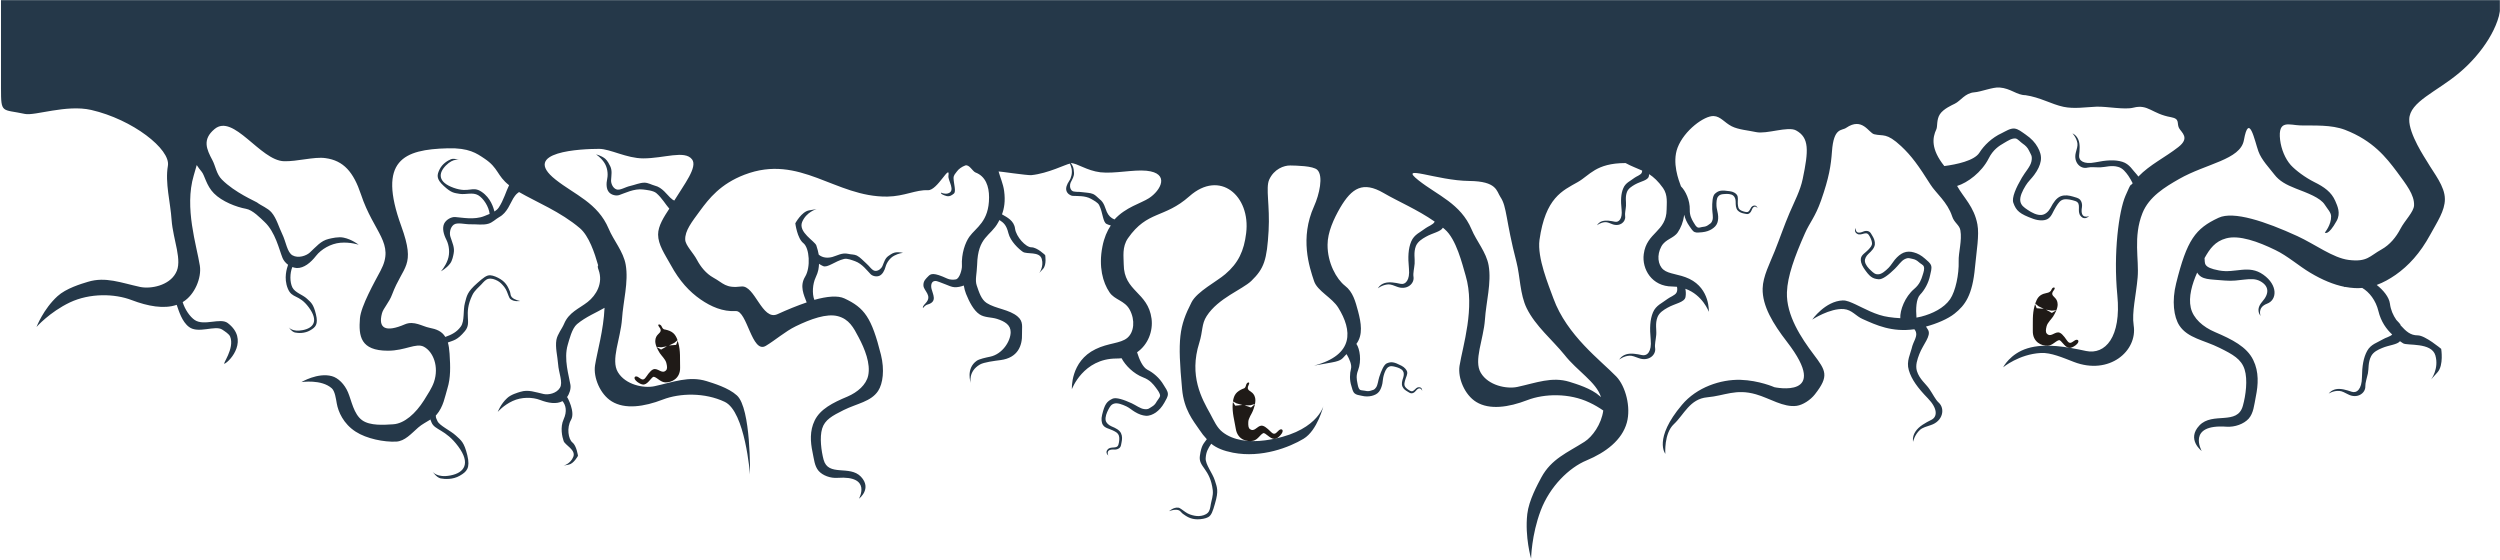 <?xml version="1.0" encoding="UTF-8" standalone="no"?>
<svg width="1760px" height="394px" viewBox="0 0 1760 394" version="1.1" xmlns="http://www.w3.org/2000/svg" xmlns:xlink="http://www.w3.org/1999/xlink" xmlns:sketch="http://www.bohemiancoding.com/sketch/ns">
    <!-- Generator: Sketch 3.3 (11970) - http://www.bohemiancoding.com/sketch -->
    <title>korzen-01</title>
    <desc>Created with Sketch.</desc>
    <defs>
        <rect id="path-1" x="-1" y="0" width="1761" height="416"></rect>
    </defs>
    <g id="Page-1" stroke="none" stroke-width="1" fill="none" fill-rule="evenodd" sketch:type="MSPage">
        <mask id="mask-2" sketch:name="Mask" fill="white">
            <use xlink:href="#path-1"></use>
        </mask>
        <use id="Mask" sketch:type="MSShapeGroup" xlink:href="#path-1"></use>
        <g id="korzen-01" sketch:type="MSLayerGroup" mask="url(#mask-2)">
            <g transform="translate(0, -395)" id="Group">
                <g>
                    <path d="M1759.4,105 C1746,88.7 1680.5,70.5 1665.2,71.7 C1646.4,73.1 1636.5,81 1616,83.6 C1587.7,87.2 1573,93.7 1558.1,100 C1536.2,109.2 1518.3,118.2 1493.9,117.7 C1482,117.4 1467.6,106.4 1450,101 C1428.9,94.6 1408.5,90 1389,82.1 C1381.4,79 1371.1,74.8 1365.2,70.6 C1364,69.8 1362.3,71.9 1360.6,70.9 C1359.2,70.1 1354.4,71.9 1353.2,70.2 C1351.9,68.4 1354.3,63.1 1353.8,61.9 C1353.1,60 1352.8,56.3 1353.2,54.2 C1354,49.6 1357,46.5 1358.5,42.9 C1361.2,36.4 1368.7,32.1 1369.9,25.8 C1370.3,23.9 1369.1,24.2 1368.2,21.2 C1367.8,19.7 1365.4,20.6 1366.3,20.7 C1367.1,20.8 1371.3,20.1 1372.1,19.9 C1372.7,19.8 1372,16.4 1372.6,16.4 C1373.1,16.5 1376,18 1376.5,18.4 C1377.3,18.9 1375.6,18.4 1375.9,19.2 C1376.3,20.1 1375.7,20.9 1375.7,20.9 C1375.7,20.9 1376.7,25.8 1376.5,24.7 C1376.4,24.1 1375.5,18.3 1375.1,17.1 C1374.1,14.5 1368.6,14.4 1367.3,14.6 C1366.8,14.6 1369.2,14.7 1369.2,14.7 C1369.2,14.7 1362.4,15.2 1362.4,24.9 C1362.4,34.6 1343.3,29.4 1346,25.3 C1348.6,21.2 1344,16.1 1340.6,14.2 C1337.2,12.3 1333.4,7 1337.5,4.7 C1341.6,2.4 1346.9,8.1 1346.9,8.1 C1346.9,8.1 1346.9,8.1 1344.1,3.9 C1341.3,-0.3 1332.6,1.1 1330.5,6 C1328.4,10.9 1330.8,14.4 1335,18.2 C1339.2,22 1334.8,29.7 1334.7,29 C1331.4,24.7 1324.1,21.6 1317,21.2 C1311.1,20.9 1305.3,22.9 1301.8,25 C1294.2,29.8 1294.4,37.3 1299.7,39.8 C1305,42.3 1302.5,48.9 1302.5,48.9 C1302.5,48.9 1309.9,45 1302.1,37.7 C1299.1,34.8 1302.7,31.3 1307.5,30.7 C1309.4,30.5 1312.7,29.4 1316,30.5 C1320.7,32 1324.6,35.2 1328.1,40.2 C1331.8,45.4 1334.8,52.6 1331.6,61.6 C1328,71.9 1325.6,70.2 1300.9,81.9 C1290,87.1 1270.5,83 1249.1,82.5 C1239,82.3 1196.9,70.7 1153.1,71.7 C1103.4,72.8 1051.5,86.7 1041.5,88.7 C1019.7,92.9 987.8,108.5 952.9,107.4 C944.5,105.5 935.8,103.8 926.8,102.4 C912,100.1 896.5,96.1 894.8,78.9 C894.2,72.8 896.5,67.6 900.2,66.3 C906.4,64.2 909,72.2 909.1,76.6 C909.1,76.6 913,76 911.2,68.7 C909.4,61.6 900.6,60 897.2,61.3 C890.8,63.6 887.7,75.7 886.7,81.7 C887.2,64.7 884.5,60.7 877.9,56.5 C872.8,53.2 866.3,53.3 861.7,51.1 C854.4,47.5 855.8,37.7 859.7,36.1 C865.5,33.7 868.5,37.4 867.9,41.2 C867.6,42.9 864.9,44 865,44.1 C869.8,45.8 875.5,38.1 868,32.5 C864.8,30.1 859.8,29.4 856.1,32.7 C849,38.9 849.1,53.3 863.8,58.1 C878.5,62.9 872.4,78.1 872.4,78.1 C870.3,67 848.2,65.3 846.1,74.5 C847.7,73.6 854.6,71.4 858.9,73.8 C867.8,78.8 863.8,95 847.7,102.2 C831.6,109.4 803.5,107.6 797,109 C784.2,111.8 761.3,104.7 747.7,104.9 C729.5,105.2 695.6,114.1 676.8,115 C620.6,117.4 578.3,110.9 525,91.5 C481.9,75.8 449.5,60.7 470.4,51.4 C478.7,47.8 480.4,40.8 481.4,38.3 C482.4,35.8 478.8,31.3 477.7,28.1 C476.6,24.8 478.9,26.8 485,23.6 C491.1,20.4 488.7,15.4 487.6,13.4 C486.5,11.4 483.2,9.7 479.1,11.1 C475,12.4 475.4,13.6 476.1,16 C476.8,18.4 475.2,18.4 475.2,18.4 C475.2,18.4 478.5,18.1 477.3,15.5 C476,12.9 481.6,11.6 483.4,15.1 C485.2,18.6 480.8,22.4 475,21.7 C469.2,20.9 465.7,25.1 471.2,29.8 C476.7,34.5 470.9,40 462.8,40.4 C454.7,40.8 452.9,34.9 450.7,30.4 C448.6,25.8 446.6,23.6 444.4,18.9 C442.3,14.2 447.5,9.9 446.4,6.4 C445.2,2.9 440.3,0.1 440.3,0.1 C440.3,0.1 441.3,1.3 442.6,4.5 C443.9,7.8 438.1,13.8 437.1,17.9 C436.1,22.1 441.1,30.6 441.1,30.6 C441.1,30.6 438.6,27.9 424.2,27.5 C409.8,27.1 408,35.3 410.3,39.9 C412.6,44.5 418.7,42.9 418.7,42.9 C418.7,42.9 410.1,41.3 417.9,34.8 C425.7,28.3 444.6,37.2 434.7,50.5 C430.1,56.7 421.6,74.2 406.6,81.8 C391.6,89.4 382.1,73.8 357.7,77.1 C344.7,78.8 318.7,88.2 303.6,90.8 C284.2,94.1 298.6,83.7 276.8,86 C263.5,87.4 249.4,89.7 235.4,92.2 C217.1,95.4 220.8,89 226.7,86.3 C229.4,85.1 233.7,86.2 234.7,86.6 C233.4,82 219.6,82.9 218.4,88.4 C218.4,88.4 214.6,80.8 223.8,78.4 C233,76 233,68.8 228.6,65.7 C226.2,64.1 223.1,64.4 221.2,65.6 C216.5,68.4 220.1,72.2 223,71.4 C223.1,71.4 221.4,70.8 221.2,70 C220.8,68.1 222.7,66.3 226.3,67.4 C228.8,68.2 229.6,73.1 225.1,74.9 C222.3,76 218.2,76 215,77.6 C210.9,79.7 209.2,81.7 209.5,90.2 C208.9,87.2 207,81.2 203,80 C200.8,79.4 195.4,80.1 194.3,83.7 C193.2,87.4 195.6,87.6 195.6,87.6 C195.7,85.4 197.3,81.4 201.2,82.5 C203.5,83.1 205,85.7 204.6,88.8 C203.6,97.4 193.9,99.4 184.7,100.5 C154.7,104.2 130.2,113 109.8,111 C94,109.5 12.3,103.7 0.7,98.7 L0.7,427.1 L0.7,457.2 C0.7,475.3 1.3,471.7 17.5,475.2 C24.6,476.7 46.7,468.4 64.2,472.4 C93.4,479.1 120.2,500.1 118.2,511.7 C116.1,523.7 120,537.5 120.8,549.8 C121.8,563.8 128.8,578.7 123.7,587.3 C119,596 106.2,598.6 98.6,597 C85.2,594.1 74.3,589.6 61.9,593.4 C57.2,594.8 46.5,598 40.5,603.5 C30.5,612.6 25.7,625.2 25.7,625.2 C25.7,625.2 34.8,614.8 49.2,607.9 C63.2,601.3 80.6,601.6 92.8,606.3 C104.1,610.6 115.5,612.7 124.4,609.6 C125.9,613.9 128.1,621.5 133.1,625.2 C139.6,630.1 151.4,623.8 156.4,627 C158.5,628.4 161.2,630.1 162,631.9 C165.5,640.4 155.8,652.2 158.2,651 C162.4,648.9 175.4,633.9 160.3,622.4 C155.1,618.5 143.7,624.7 137.1,620.3 C133.7,618 130.2,612.9 128.6,607.7 L128.9,607.5 C137.1,602.5 142,590.6 140.7,582.1 C138.5,567.9 129.6,541.3 136.4,518.5 C137,516.5 137.7,514 138.5,511.2 C139.4,512.7 140.6,514.2 141.9,515.8 C144.1,518.3 145.2,525.7 150.6,531.1 C156.3,536.9 166.5,540.8 173.2,542 C177.9,542.8 183.4,548.6 186.2,551.2 C193.9,558.4 196.5,570.7 198.9,576.6 C199.6,578.3 201,580.1 202.8,581.4 C202,583.8 199.6,590.7 202.6,598.1 C205.6,605.5 210.4,601.9 217.4,611.4 C224.4,620.9 220.8,625.9 213.2,627.4 C205.6,628.9 203.3,625.4 203.3,625.4 C203.3,625.4 205.3,628.6 207.7,629.1 C210.1,629.6 214.5,629.8 218.3,627.6 C222.1,625.4 224.2,623.5 222.4,616.2 C220.6,608.9 219,608 216,605.2 C213,602.4 207.7,601.1 205.8,597.3 C204,593.5 204,587.4 205.8,583 C206.8,583.4 207.9,583.6 209,583.7 C213.9,583.8 218.6,580.1 222.5,575.1 C226.1,570.5 232.8,566.5 239.6,565.9 C246.7,565.3 252.5,567.3 252.5,567.3 C252.5,567.3 247.8,563.5 241.9,562.3 C238.4,561.5 233.5,562.7 231.4,563.2 C225.8,564.5 222.6,568.7 218.1,572.8 C215.6,575.1 210,577 206,574.8 C202.1,572.7 201.4,565.3 198.7,559.8 C196.3,554.9 194.7,548.7 191.2,544.6 C188.5,541.4 184,539.9 180.9,537.5 C180,536.8 165.3,530.6 156.2,521.4 C152.3,517.5 151.8,512 149.5,507.7 C145.4,500 142.3,493.2 151,485.9 C164.3,474.6 183.2,508 199.9,508.5 C209,508.8 221.2,505.2 229,506.3 C242,508 248.9,516.3 254.1,531.8 C263.2,559.2 278.3,566.1 267.9,585.6 C263.7,593.5 254.1,610.5 253.4,619.1 C252.4,631.6 253.7,641.9 273.1,641.9 C285.3,641.9 292.9,636.2 298.4,639.1 C305,642.6 309.2,653.1 305.5,664 C304,668.3 301.2,672.4 298.5,676.8 C292.6,686.1 284.7,693.2 276.8,693.7 C270.4,694.1 260.5,694.9 254.9,690.8 C249,686.5 247.5,677.1 245,671.2 C242.6,665.5 238.1,661 233.6,659.8 C223.7,657.1 212.2,664 212.2,664 C212.2,664 226.3,661.8 233.6,668.4 C235.8,670.4 236.5,675.7 237.1,679.1 C238.1,684.8 241.7,693.3 250.4,698.9 C258.1,703.9 270.4,706.3 278.9,705.9 C285,705.6 289.5,700.3 294.4,696 C297,693.7 300.3,692.1 303.1,690.3 C303.3,691 301.6,686.9 303.8,692.4 C306,697.9 313.7,697.2 322.6,709.3 C331.5,721.3 326.9,727.8 317.2,729.7 C307.6,731.6 304.6,727.1 304.6,727.1 C304.6,727.1 307.2,731.1 310.2,731.8 C313.2,732.4 318.9,732.7 323.7,729.9 C328.5,727.1 331.2,724.7 329,715.5 C326.7,706.2 324.7,705.1 320.9,701.6 C317.1,698.1 309.5,694.7 308,691.5 C306.5,688.3 307,689 306.8,687.5 C307,687.3 307.1,687.1 307.3,687 C312.2,681.3 313.2,674.3 315,668.4 C317.3,661 317.1,653.1 316.5,644 C316.3,640.8 315.9,638.2 315.3,636.1 C319.3,634.6 322,634.5 327.3,628.1 C332.6,621.7 325.8,616.8 332.5,602.8 C334.1,599.4 337.2,597.1 338.9,595.2 C340.6,593.3 342,591.7 343.8,591.3 C345.9,590.8 348.3,591.6 350.3,592.7 C352,593.6 353.5,595.1 355,597 C356.6,599 357.4,601.7 358,603.2 C358.4,604.1 358.7,605 359.3,605.5 C361.9,607.7 366.2,606.9 366.2,606.9 C366.2,606.9 362.1,606.2 360.3,604.2 C359.2,603 359.5,601.6 359,600.3 C357.8,597.4 356.5,594.1 352.3,591.5 C350.2,590.2 347.3,588.9 345.2,588.8 C342.6,588.6 340.3,590.5 336.1,594.2 C328.7,600.7 328.7,603.2 327.3,608.3 C325.9,613.4 327.2,621.1 324.4,624.9 C321.6,628.8 318,630.6 313.5,632.2 C311.1,628.2 307.3,626.7 302.1,625.7 C297.5,624.8 291.4,620.6 285.1,623.3 C271.4,629.2 266.1,626.2 268.9,615.6 C269.8,612.1 274.1,607.7 276,602.4 C283.8,581.6 292.9,582.9 282.5,554.2 C265.6,507.7 284.2,500.2 315.2,499.4 C330.2,499 335.6,503 341,506.6 C351.1,513.3 349.7,518.6 358.4,525.4 C356.3,529.5 354.6,536 351,541.3 C350.3,542.3 349.3,543.1 348.1,543.9 C347.4,541.4 345.6,534.4 339,530 C332.4,525.6 330.4,531.2 319.3,527.2 C308.2,523.2 308.5,517 313.9,511.5 C319.4,506 323.2,507.7 323.2,507.7 C323.2,507.7 319.8,506.2 317.5,507.1 C315.2,508 311.4,510.3 309.5,514.2 C307.6,518.1 306.9,520.9 312.4,525.9 C317.9,531 319.8,530.8 323.8,531.5 C327.8,532.1 332.8,530.2 336.6,532.4 C340.4,534.6 344.2,540.6 344.7,545.6 C343.3,546.2 341.9,546.7 341,547.1 C333.9,550 325.1,548.1 320.5,547.8 C317.7,547.6 314.1,549.6 312.7,552.4 C311.2,555.6 312.2,559.8 314.3,563.9 C316.2,567.7 316.9,573.2 315.2,577.9 C313.5,582.7 310.4,586 310.4,586 C310.4,586 314.3,584 316.9,580.5 C318.5,578.4 319.1,574.9 319.4,573.3 C320.2,569.2 318.4,565.9 317.1,561.7 C316.3,559.3 316.8,555.2 319.4,553.2 C322,551.3 327,553 331.5,552.9 C335.5,552.8 340,553.6 343.8,552.5 C346.7,551.7 349,549.2 351.5,547.8 C357.1,544.8 359.3,537.9 361.3,534.7 C363.3,531.6 363.7,531.5 365.4,530.2 C377.5,537.2 394.7,544.1 408.3,555.7 C414.6,561.1 418.6,573 421.1,581.8 C420.7,582.2 420.7,583.2 421.4,585 C424.8,594.4 419.7,602.9 413.7,607.6 C407.7,612.3 400.5,614.8 397.1,623 C395.6,626.6 392.5,630.1 391.7,634.3 C390.8,639.7 392.5,645.8 392.9,651.3 C393.3,657.5 396.5,664.2 394.2,668 C391.8,672 386.1,673.1 382.8,672.4 C376.8,671.1 372,669.1 366.5,670.8 C364.4,671.4 359.6,672.8 357,675.3 C352.5,679.4 350.4,685 350.4,685 C350.4,685 354.4,680.3 360.9,677.3 C367.1,674.4 374.9,674.5 380.3,676.6 C386,678.8 391.8,679.7 396,677.4 C398.3,680.1 399.4,684.5 396.8,690.2 C394.2,695.9 395.8,702.6 396.8,705.5 C397.8,708.4 405.6,711.7 403.6,716.6 C401.7,721.5 396.8,722.8 396.8,722.8 C396.8,722.8 396.8,722.8 400.4,722.1 C404,721.4 406.9,715.9 406.9,715.9 C406.9,715.9 405.9,708.7 403,706.5 C400.1,704.2 398.8,696.1 402,690.6 C405.2,685.1 399.4,674.7 399.4,674.7 L399.1,674.7 C401,672.1 402,668.7 401.6,666 C400.6,659.7 396.7,647.8 399.7,637.7 C400.8,634.1 402.6,626.3 406.2,623.2 C412.4,618 420.2,614.9 425.6,611.7 C424.9,627.5 420.4,642.7 418.9,652.2 C417.6,660.7 422.5,672.6 430.7,677.6 C440,683.3 453.4,681.4 466.6,676.3 C478.8,671.6 496.3,671.3 510.2,677.9 C524.6,684.7 528,729 528,729 C528,729 528.8,682.5 518.8,673.4 C512.8,667.9 502.1,664.8 497.4,663.3 C485,659.5 474.1,664 460.7,666.9 C453.2,668.5 440.3,665.9 435,657 C429.8,648.4 436.9,633.5 437.9,619.5 C438.7,607.2 442.6,593.5 440.5,581.4 C438.9,572.1 431.9,564.2 428.5,556 C420.8,537.8 404.6,532.1 391.2,521.5 C365.8,501.5 410,499.8 421.8,499.8 C429.5,499.8 441.2,506.5 452.8,506.5 C467.6,506.5 482.1,500.5 487.2,507.2 C491.3,512.6 481.6,524.9 474.7,536.2 C473.6,535.6 473.9,536 471.8,534.1 C469.7,532.2 466.2,526.9 461,525.7 C458.7,525.1 456.3,523.6 453.7,523.6 C450.4,523.6 446.9,525.2 443.7,525.9 C440,526.7 436.4,529.3 433.9,528.3 C431.3,527.3 430.1,524 430.2,521.9 C430.4,518.2 431.1,515.1 429.6,512 C429,510.8 427.7,508.1 426,506.7 C423.1,504.4 419.6,503.7 419.6,503.7 C419.6,503.7 422.8,505.7 425.2,509.2 C427.6,512.6 428.2,517.3 427.5,520.7 C426.7,524.4 426.8,528.1 428.7,530.3 C430.4,532.3 433.8,533.1 436,532.3 C439.7,531.1 446.4,527.6 452.7,528.4 C455,528.7 459.8,529.1 462,530.9 C466,534.3 468.6,539 471.2,541.9 C467.5,547.6 463.3,553.9 463.3,560.1 C463.3,567.2 467.9,573.8 472.2,581.5 C478.4,592.9 485.3,600.3 493.2,605.8 C500.6,610.9 508.8,614.5 518,614 C526,613.5 529.3,644.3 539.1,638.5 C545.8,634.5 552.8,628.3 560.2,624.7 C570.7,619.6 582,615.5 589.9,617.6 C597.7,619.7 600.8,625.4 604.5,632.5 C608.8,640.6 613,651 611.2,659.4 C609.8,665.9 603.8,671.1 596.6,674.2 C586.3,678.5 577.4,683 573.5,691.1 C570,698.3 570.5,706.1 572,713.2 C573.1,718.4 573.4,723.1 576.3,726.5 C579.2,729.8 584.7,731.8 589.7,731.4 C614,729.7 604.7,746.1 604.7,746.1 C604.7,746.1 614.1,739.1 606.1,730.6 C598.1,722.2 583.1,730.8 579.8,718.6 C578.2,712.5 576.9,702.9 578.8,696.7 C580.7,690.5 585.9,687.7 593.9,683.7 C603.4,679 613.2,677.8 618.2,670.2 C621.6,665 622.8,655.4 620.2,644.8 C613.6,618.5 608.6,611.7 594.5,605.1 C589.8,602.9 582.2,603.6 573.3,606.1 C571.6,601.8 572.1,594.8 574.2,590.4 C576.3,585.9 576.4,583.7 576.6,580.7 C577.4,581.3 578.3,581.8 579.4,582.3 C582.5,583.8 587.9,578.8 594.2,577.3 C596.5,576.7 600.2,578.3 602,578.9 C607,580.7 610.6,585.7 612.9,588 C614.3,589.4 617,590 619,589.2 C621.2,588.3 622.7,585.6 623.5,582.6 C624.3,579.8 626.5,576.6 629.5,575 C632.6,573.3 635.7,573 635.7,573 C635.7,573 632.8,572.2 629.9,572.8 C628.1,573.2 626.2,574.7 625.3,575.3 C623,577 622.4,579.6 621.2,582.4 C620.5,584 618.4,585.9 616.1,585.7 C613.9,585.5 612.1,582.3 609.7,580.3 C607.6,578.5 605.6,576.1 603.2,574.9 C601.3,574 599,574.2 597.1,573.7 C592.8,572.7 589.3,575 586,575.9 C582.7,576.8 579.2,576.6 576.4,574.3 C575.9,571.6 575.6,570.8 574.7,567.8 C573.7,564.8 561.8,558.5 564.7,551.3 C567.7,544.1 574.9,542.2 574.9,542.2 C574.9,542.2 574.9,542.2 569.6,543.1 C564.3,544 559.9,552.2 559.9,552.2 C559.9,552.2 561.2,562.8 565.6,566.2 C569.9,569.6 570.8,583.3 566.8,589.8 C562.8,596.4 565.9,602.6 567.9,607.9 C561.4,610.1 554.3,613 547.3,616.2 C536.5,621.1 531.4,595.5 521.9,596.7 C510.7,598.1 509.4,594.4 502.1,590.4 C497.1,587.6 493.3,582.9 490.7,578 C488.1,573 482.6,567.8 482.4,563.8 C482.1,557.4 487.1,551.2 492.8,543.4 C499.2,534.7 507.2,524.5 524.1,518 C563.3,503 587.9,533.9 624.7,533.4 C636.8,533.2 644.7,528.5 653.3,528.9 C660,529.2 669,509.6 667.7,518.8 C667.2,522.1 673.2,529.6 667.2,531.2 C664.9,531.8 662.5,530.6 662.5,530.6 C662.5,530.6 661.7,531.7 666.3,533 C668.6,533.6 670.3,532.3 671.5,531.3 C673.3,529.9 671.4,524.4 671.3,520.4 C671.3,518.2 672.7,517.1 673.5,515.9 C674.8,514 677.1,512.4 679.5,511.5 C682.3,510.5 684.7,515.6 686.7,516.4 C693.9,519.1 696.3,526.2 696.3,533.9 C696.3,551.1 687.1,555.1 682.4,561.7 C679.6,565.7 676.7,573.4 677.2,582.3 C677.3,584.5 675.6,591.2 672.9,591.7 C670.8,592.1 668.5,591.9 666.8,591.1 C657.3,586.7 655.3,587.6 653.5,589.5 C652.1,591 649.8,592.7 650.1,596.2 C650.5,600 656.6,603.2 651.6,608.5 C648.8,611.4 649.9,611.8 649.9,611.8 C649.9,611.8 651.1,609.9 653,609.4 C660.1,607.4 656.7,602.2 655.8,598.4 C655.2,595.9 655.6,593 658.3,592.8 C659.9,592.7 662.4,594.1 665.9,595.3 C667.5,595.9 669.9,597.1 672,597.2 C674.1,597.3 676.4,596.8 678.5,596 C678.9,598.2 679.4,600.2 680.1,601.9 C682.4,607.6 685.5,613.6 689.6,616.3 C693.2,618.7 697.8,618.2 701.9,619.5 C707.5,621.3 711.5,623.8 711.5,628.8 C711.5,635.2 705.7,644.3 697.1,646.1 C694.2,646.7 689.4,647.7 687.6,649 C679.8,654.5 683.4,664.6 683.4,664.6 C683.4,664.6 681.4,656.5 689.9,651.6 C692.7,650 699.8,649.1 704.4,648.5 C716.6,646.9 719.8,638.3 719.5,629.9 C719.3,625.5 720.7,621.5 716.5,617.9 C710.6,612.8 700.9,612.4 694.6,608.3 C690.8,605.8 689.3,600.9 687.6,595.9 C686.3,592.1 687.7,587.7 687.9,581.4 C688.4,561.5 697.4,561.4 702.7,551.6 C703,551.1 703.3,550.5 703.6,549.9 C706.4,551.7 708.5,553.3 709.9,559.1 C711.3,564.9 717.3,570.4 720.1,572.3 C722.9,574.2 731.8,571.8 733.4,577.3 C735,582.8 731.6,587.2 731.6,587.2 C731.6,587.2 731.6,587.2 734.3,584.3 C737,581.4 735.8,574.6 735.8,574.6 C735.8,574.6 730.2,569.1 726.1,569.1 C722.1,569.1 715.4,561.7 714.6,556 C713.9,550.3 709,548 705.4,545.9 C706.9,541.9 707.9,536.6 706.9,529.4 C706.2,524.3 704.1,519.8 703,515.7 C702.9,515.5 723.6,518.6 726.1,518.3 C737.9,517.1 750.6,510.5 753.2,510.2 C753.6,511.1 754.1,512.3 754.4,513.7 C755,516.8 754.2,520.2 752.7,522.4 C751.1,524.8 750.1,527.3 750.8,529.4 C751.4,531.3 753.5,532.8 755.3,532.9 C758.2,533.1 763.9,532.6 768.1,535 C769.6,535.9 772.9,537.5 773.8,539.4 C776.5,544.7 776.3,551.4 779.1,552.7 C780.1,553.2 781.1,553.5 782,553.7 C779.4,557.6 777.3,562.4 776.1,568.6 C773.3,582.8 776.4,593.9 781.1,600.8 C784.7,606.2 791.8,606.5 795.3,613 C799.3,620.4 798.4,628.9 793.6,632.9 C788.8,636.9 780.2,636.4 771.3,640.8 C753.4,649.4 754.6,669 754.6,669 C754.6,669 762.5,647.4 786,647.4 C787.3,647.4 788.5,647.3 789.6,647.2 C792.2,652.2 798,658.1 804.8,660.7 C809.6,662.5 811.9,665.5 813.7,667.9 C815.3,670.1 816.7,671.9 816.7,673.7 C816.6,674.8 815.1,676.3 814.3,677.7 C813.6,679.1 812.5,680.4 811.1,681.2 C809,682.4 808.6,683.4 805.5,683 C802.8,682.7 799.7,680.3 796.7,678.9 C791.2,676.4 785.7,674.5 783.2,675.7 C779.2,677.6 777.7,679.5 775.9,687 C775.1,690 775.5,692.8 776.5,694.2 C777.9,696.4 780.7,696.7 783.4,698 C785.7,699.1 787.1,699.9 787.7,701.7 C788.3,703.5 787.9,706.2 787.4,707.9 C786.5,711.4 782.2,708.9 779.9,711.3 C777.6,713.7 780.3,715.7 780.3,715.7 C780.3,715.7 777.7,711 784.6,711.5 C786,711.6 787.6,711 788.4,710.1 C789.2,709.2 789.3,707.8 789.6,706.3 C790,704.3 790.2,702.1 789.2,700 C788.1,697.7 785.5,696.4 782.6,695.2 C780.5,694.3 778.8,692.8 778.4,691 C777.9,688.6 779.1,685.6 780.3,683.3 C781.4,681.3 782.2,679.7 784.5,679.1 C786.8,678.5 790,679.7 793,681.1 C795.1,682.1 797.1,683.9 799,685 C801.8,686.7 804.3,687.5 806.6,687.7 C809.2,687.9 811.6,686.8 813.7,685.4 C815.9,683.8 817.9,681.7 819.7,678.5 C820.9,676.3 822.2,674.4 822.2,672.4 C822.2,670.2 820.3,667.9 819.2,666 C816.3,661 811.8,657.3 807.8,655.3 C804.5,653.6 802.1,648.2 800.5,643 C808.3,637.6 811.8,628 810.7,619.4 C808.2,600.4 791.2,600.4 791.1,581.1 C791.1,575.9 789.8,568.9 794.1,562.7 C807.8,543.1 819.6,548.9 837.3,533.2 C858.8,514.1 880.5,532.9 877.3,559.1 C875.8,571.6 871.8,580.2 862.6,588 C856.7,593.1 842.8,600.2 838.9,607.7 C830.1,624.9 828.9,633.6 832.2,669 C833.5,683.3 839.9,691 844.2,697.3 C846,700 847.7,702.2 849.6,704.2 C847.4,707.4 845.8,708.1 844.7,716 C843.6,723.9 852,724.8 853.8,740.2 C854.2,744 852.8,747.5 852.4,750 C852,752.5 851.7,754.6 850.3,756 C848.8,757.5 846.3,758.2 844.1,758.3 C842.2,758.4 840.1,758 837.8,757.2 C835.4,756.4 833.3,754.5 831.9,753.6 C831.1,753.1 830.4,752.5 829.6,752.4 C826.2,751.9 823,754.9 823,754.9 C823,754.9 826.8,753.3 829.5,754.1 C831,754.5 831.6,755.9 832.7,756.7 C835.2,758.5 838.1,760.6 843.1,760.6 C845.6,760.6 848.7,760.1 850.5,759.1 C852.8,757.9 853.8,755 855.3,749.7 C858.1,740.3 856.8,738.2 855.2,733.1 C853.6,728 848.5,722 848.8,717.5 C849.1,713 850.5,710.7 852.7,707.4 C856.6,710.5 861.4,712.4 868,713.7 C888.3,717.6 907.9,709.8 917.7,703.9 C927.5,698 931.7,680.8 931.7,680.8 C931.7,680.8 926.9,700.1 890.6,705 C879.3,706.5 868.2,705.1 860.7,699.2 C856.7,696.1 854.7,691.3 852,686.3 C846.1,675.7 836.9,659.6 844.3,636.3 C846.9,628 845.8,623.2 849.5,617.5 C857.6,604.9 874.6,598.8 880.9,592.8 C890,584 891.9,578 893.1,557.4 C894.1,539.8 890.9,527.4 893.5,521.5 C896.9,514 903.9,511.4 908.4,511.5 C912.5,511.6 924.4,511.7 927.4,514.6 C931.8,518.9 928.8,532 925.1,540.2 C915,562.6 921.7,582.8 925.1,592.9 C927.4,599.9 937.8,604.5 942.2,611.7 C951.9,627.4 953.7,644.8 925.1,652.4 C925.1,652.4 929.4,651.6 937.4,650.2 C945.4,648.8 944.8,647.2 948,644.3 C950.1,647.9 951.8,651.9 951.1,654.6 C950.2,657.9 950,662.6 951.4,666.8 C951.9,668.5 952.3,670.7 953.6,671.9 C954.8,673 956.6,673.2 958.5,673.6 C961.3,674.3 963.6,674.2 965.7,673.7 C967.7,673.2 969.5,672.4 970.8,670.8 C971.9,669.4 972.7,667.4 973.2,665 C973.5,663.3 973.6,661.2 974.1,659.4 C974.8,656.9 975.8,654.4 977.4,653.4 C978.9,652.4 980.3,652.8 982.1,653.2 C984.1,653.7 986.5,654.5 987.6,656.1 C988.5,657.3 988.4,659.1 987.9,660.7 C987.1,663.1 986.5,665.2 987.3,667.1 C988,668.8 989.4,669.8 990.8,670.6 C991.8,671.2 992.7,671.9 993.7,671.9 C994.7,671.9 995.8,671.3 996.5,670.4 C999.8,666.1 1001.2,670.1 1001.2,670.1 C1001.2,670.1 1001.4,667.5 998.8,667.6 C996.2,667.7 995.4,671.5 992.9,670.2 C991.6,669.6 989.8,668.3 989.1,667.1 C988.4,665.9 988.7,664.6 989.2,662.7 C989.8,660.4 991.1,658.6 990.6,656.6 C990.2,655.3 988.8,653.6 986.7,652.5 C981.3,649.7 979.4,649.5 976.3,650.8 C974.3,651.7 972.5,655.8 971,660.4 C970.2,662.9 970,665.9 968.8,667.7 C967.4,669.8 966.6,669.4 964.8,670.1 C963.6,670.5 962.2,670.4 961,670.1 C959.8,669.8 958.1,669.9 957.4,669.4 C956.3,668.5 956,666.7 955.6,664.6 C955.1,662.2 954.6,659.4 956.1,655.6 C958.6,649 957.4,640.7 954.9,637.1 C959.7,630.7 958.2,622.2 956.1,614.2 C954.2,607.2 952.5,600.5 946.9,596.2 C940.9,591.5 934.5,580.1 934.6,567.3 C934.6,558.5 939,549 943.5,541.2 C951.7,527.3 959.5,522.4 974.1,530.9 C984.2,536.8 997.8,542.5 1010,551 C1009.9,551.1 1009.9,551.2 1009.8,551.4 C1008.8,553.2 1005.1,554.5 1003.7,555.6 C1000,558.5 995.6,560 993.5,565 C991.4,570 991.1,576 991.9,584.1 C992.7,592.2 989.5,595.6 985.9,594.8 C982.2,594 978.1,593.2 974.7,594.3 C971.3,595.4 970,598 970,598 C970,598 973.1,595.5 977.3,595.2 C979.2,595.1 981.5,596.1 983.6,596.9 C990.4,599.5 995.9,594.8 995.1,589.8 C994.7,587.3 995.6,584.1 995.9,580.6 C996.2,577.2 995,572.8 996.8,568.2 C998.1,565.1 1001.1,563.2 1003.8,561.7 C1008.5,559 1014.2,558.2 1015.8,555.3 C1016.2,555.6 1016.7,556 1017.1,556.4 C1025.2,563.3 1029.4,580.8 1031.8,589 C1038.6,611.8 1029.8,638.4 1027.5,652.6 C1026.2,661.1 1031.1,673 1039.3,678 C1048.6,683.7 1062,681.8 1075.2,676.7 C1087.4,672 1104.9,671.7 1118.8,678.3 C1122.5,680 1125.8,682 1128.7,684 C1127.4,693.7 1121,702.5 1115.5,706 C1103.4,713.7 1092.2,718 1085.1,731.1 C1082.5,736 1076.3,747.2 1075.2,756.9 C1073.4,773 1077.9,788.3 1077.9,788.3 C1077.9,788.3 1078.1,771.7 1084.7,754.3 C1091.1,737.5 1104.6,724.2 1117,719.1 C1130.4,713.5 1141.9,704.9 1145.3,692.5 C1148.3,681.6 1144.4,666.9 1137.9,660.1 C1127,648.8 1103.1,631.2 1093.6,605.1 C1090.2,595.7 1082.1,576.5 1083.8,563.9 C1088,534.2 1099.9,529.3 1110.7,523.2 C1119.1,518.5 1123.4,509.8 1144.4,509.8 C1148.6,512.1 1152.4,513.4 1156.1,515.1 C1156.1,515.7 1155.9,516.3 1155.7,516.8 C1154.9,518.2 1152,519.2 1150.8,520.1 C1147.9,522.4 1144.4,523.6 1142.8,527.5 C1141.1,531.4 1140.9,536.2 1141.6,542.6 C1142.3,549 1139.7,551.7 1136.9,551.1 C1134,550.5 1130.7,549.9 1128,550.7 C1125.3,551.5 1124.3,553.6 1124.3,553.6 C1124.3,553.6 1126.7,551.6 1130,551.4 C1131.5,551.3 1133.3,552.1 1135,552.8 C1140.4,554.9 1144.7,551.1 1144.1,547.2 C1143.8,545.2 1144.5,542.7 1144.7,539.9 C1144.9,537.2 1144,533.8 1145.4,530.1 C1146.4,527.6 1148.8,526.2 1151,524.9 C1155.1,522.6 1160.3,522 1160.8,519 C1160.9,518.5 1160.9,518.1 1161,517.6 C1164.2,519.7 1167.4,522.6 1170.8,527.4 C1174.3,532.4 1173.3,538.2 1173.3,542.5 C1173.2,558.3 1159.2,558.4 1157.2,573.9 C1155.8,584.3 1162.8,596.7 1177.3,596.7 C1178.4,596.7 1179.5,596.8 1180.6,596.9 C1180.9,598.4 1180.9,599.9 1180.2,601.1 C1179.2,602.9 1175.5,604.2 1174,605.4 C1170.3,608.3 1165.8,609.9 1163.7,614.9 C1161.6,619.9 1161.3,626 1162.1,634.2 C1162.9,642.4 1159.7,645.8 1156,645 C1152.3,644.2 1148.1,643.4 1144.7,644.5 C1141.3,645.6 1139.9,648.2 1139.9,648.2 C1139.9,648.2 1143,645.6 1147.2,645.4 C1149.1,645.3 1151.4,646.3 1153.6,647.1 C1160.5,649.7 1166,645 1165.2,640 C1164.8,637.5 1165.7,634.2 1166,630.7 C1166.3,627.2 1165.1,622.8 1166.9,618.2 C1168.2,615 1171.2,613.2 1174,611.6 C1179.3,608.6 1185.9,607.9 1186.6,604.1 C1187,601.9 1186.8,599.9 1186.5,598.3 C1198.7,602.6 1203,614.5 1203,614.5 C1203,614.5 1204,598.4 1189.3,591.3 C1182,587.8 1174.9,588.1 1171,584.8 C1167.1,581.5 1166.3,574.5 1169.6,568.5 C1172.5,563.2 1178.3,562.9 1181.2,558.5 C1183.3,555.4 1185,551.3 1185.7,546.2 C1186.3,548.9 1187.6,551.8 1189.4,554.3 C1190.5,555.7 1191.5,557.8 1193.1,558.4 C1194.6,559 1196.3,558.6 1198.3,558.5 C1201.2,558.2 1203.3,557.4 1205.1,556.3 C1206.8,555.2 1208.3,553.9 1209,551.9 C1209.6,550.2 1209.8,548.1 1209.4,545.6 C1209.2,543.9 1208.5,541.9 1208.4,540 C1208.3,537.4 1208.4,534.7 1209.6,533.3 C1210.7,531.9 1212.2,531.7 1214,531.6 C1216.1,531.4 1218.6,531.5 1220.1,532.6 C1221.3,533.5 1221.9,535.2 1221.9,536.9 C1221.9,539.4 1222,541.6 1223.3,543.1 C1224.5,544.4 1226.1,545 1227.7,545.3 C1228.9,545.5 1229.9,545.9 1230.8,545.6 C1231.7,545.3 1232.6,544.3 1233,543.3 C1234.8,538.2 1237.3,541.5 1237.3,541.5 C1237.3,541.5 1236.7,539 1234.2,539.9 C1231.8,540.8 1232.2,544.6 1229.4,544.3 C1228,544.1 1225.9,543.5 1224.8,542.6 C1223.7,541.7 1223.6,540.3 1223.4,538.4 C1223.3,536 1223.9,533.9 1222.8,532.2 C1222,531 1220.2,529.9 1217.7,529.6 C1211.7,528.7 1209.9,529.1 1207.3,531.4 C1205.6,532.9 1205.3,537.4 1205.4,542.2 C1205.5,544.9 1206.2,547.8 1205.6,549.9 C1204.9,552.3 1204,552.3 1202.6,553.4 C1201.6,554.2 1200.3,554.6 1199,554.7 C1197.8,554.8 1196.2,555.5 1195.4,555.2 C1194,554.7 1193.2,553.1 1192.1,551.3 C1190.9,549.2 1189.5,546.7 1189.6,542.6 C1189.8,536.1 1186.6,529.3 1183.4,526.2 C1181.8,521.9 1177,509.6 1181,499 C1185.7,486.7 1199.9,476.4 1206.4,476.7 C1211.3,476.9 1214,481.3 1219.1,483.9 C1223.8,486.3 1230.9,486.8 1236.3,488 C1243.7,489.6 1258.7,483.7 1264.4,486.8 C1273.8,491.9 1273.3,501 1269.1,521 C1267.4,529.2 1263.4,536.6 1259.8,545 C1256.2,553.4 1253,562.8 1249.4,571.8 C1246.1,580.1 1241.1,589.5 1240.9,598.1 C1240.6,610.4 1248.2,622.9 1258,635.6 C1289.4,676.3 1249.2,667.6 1249.2,667.6 C1249.2,667.6 1238.4,662.8 1225.3,662.4 C1211.4,662 1194.5,667.6 1184.1,680 C1163.8,704 1172.4,714.5 1172.4,714.5 C1172.4,714.5 1171.3,700.2 1178.4,693.6 C1185.5,687 1189.6,675.8 1201.9,674.7 C1214.2,673.6 1222,668.5 1236.2,672.6 C1246,675.4 1255.6,682 1264.9,680.7 C1269.1,680.1 1274.5,676.7 1277.7,672.6 C1287.9,659.6 1285.4,655.9 1276.8,644.5 C1268.2,633.1 1257.4,617 1258,600.7 C1258.4,589.5 1263.4,575.6 1270.7,559.2 C1274,551.7 1277.9,547.8 1282,536.2 C1287.7,520 1289,511.4 1289.7,501.7 C1290.9,484.5 1296.6,487.2 1299.7,485 C1311.1,477.2 1315.5,488.5 1319.4,489.5 C1325.8,491.1 1327.9,488.1 1338.4,497.9 C1345.7,504.7 1350.7,511.7 1359.1,525 C1362.9,531 1371,537.2 1374.3,547.3 C1375.7,551.8 1379.5,553.4 1380.1,557.1 C1381.4,564.3 1378.7,572.8 1378.9,578.9 C1379.2,588.1 1376.7,600 1372.9,605.6 C1368.6,611.9 1360.3,615.9 1352.5,617.9 C1351.4,618.2 1350.3,618.4 1349.2,618.6 C1348.7,612.7 1348.9,605.4 1351.8,602.4 C1354.8,599.3 1357.7,594.3 1358.8,588.8 C1359.2,586.6 1360.2,584 1359.5,581.9 C1358.8,580 1357,578.7 1355.2,577.1 C1352.5,574.7 1350,573.4 1347.4,572.7 C1345,572 1342.5,571.9 1340.1,572.9 C1338,573.8 1336,575.4 1333.9,577.9 C1332.5,579.6 1331.2,581.9 1329.6,583.5 C1327.3,585.8 1324.7,588 1322.4,588.1 C1320.1,588.3 1318.8,587 1317.2,585.5 C1315.3,583.8 1313.2,581.4 1312.9,579 C1312.7,577.1 1313.8,575.2 1315.4,573.7 C1317.7,571.6 1319.6,569.6 1319.9,567.1 C1320.1,564.9 1319.3,562.9 1318.2,561.1 C1317.4,559.8 1316.9,558.6 1315.8,558 C1314.7,557.4 1313.1,557.4 1311.8,558 C1305.6,560.7 1306.5,555.5 1306.5,555.5 C1306.5,555.5 1304.7,558.2 1307.6,559.7 C1310.5,561.2 1313.6,557.5 1315.6,560.4 C1316.6,561.8 1317.8,564.3 1317.9,566.1 C1318,567.9 1316.9,569.1 1315.2,570.9 C1313.2,573 1310.7,574.2 1310.1,576.7 C1309.7,578.4 1310.3,581 1312,583.6 C1316.2,589.9 1318.2,591.2 1322.5,591.6 C1325.3,591.9 1329.7,588.4 1334,584.2 C1336.4,581.9 1338.4,578.7 1340.8,577.5 C1343.6,576.1 1344.3,576.9 1346.6,577.3 C1348.2,577.6 1349.6,578.4 1350.8,579.5 C1351.9,580.6 1353.9,581.4 1354.3,582.5 C1355,584.2 1354.3,586.3 1353.5,588.8 C1352.6,591.7 1351.5,595.1 1347.6,598.4 C1341,604 1337.5,613.5 1337.8,619 C1335.2,618.9 1332.5,618.6 1329.7,618.2 C1320.6,617 1311.8,611.8 1306.3,609.3 C1303.2,607.9 1300.1,606.4 1297.3,606.5 C1284.9,607 1275.8,620 1275.8,620 C1275.8,620 1288.3,611.8 1298.1,612.6 C1303.8,613.1 1306.6,617.6 1311.3,619.6 C1320.9,623.9 1331.8,629 1347.7,626.8 C1348.4,627.6 1348.9,628.6 1349,629.6 C1349.5,632.2 1346.9,636.2 1346.3,638.5 C1345,644.2 1341.9,649.2 1343.8,655.6 C1345.7,662.1 1350.1,668.1 1357.2,675.4 C1364.3,682.7 1363.9,688.4 1359.8,690.5 C1355.6,692.6 1350.9,695.1 1348.5,698.8 C1346,702.5 1346.8,706 1346.8,706 C1346.8,706 1347.8,701.1 1351.7,697.6 C1353.5,696 1356.5,695.2 1359.2,694.3 C1367.9,691.5 1369.5,682.6 1364.8,678.4 C1362.5,676.3 1360.8,672.5 1358.3,668.9 C1355.9,665.3 1351.3,662 1349.5,656.2 C1348.3,652.2 1349.8,648 1351.2,644.3 C1353.9,637.3 1359.7,631.5 1357.4,627.3 C1356.9,626.4 1356.4,625.6 1355.9,624.9 C1363.4,622.9 1371.4,619.5 1376,615.8 C1383.4,609.9 1388.6,603 1390.4,583.1 C1391.5,571.4 1393.5,560.5 1392.1,553 C1389.8,540.5 1382.4,534.2 1377.8,525.9 C1385.1,523.7 1395.1,516.3 1400,506.6 C1403.1,500.4 1407.3,497.7 1410.8,495.7 C1414,493.8 1416.5,492.2 1419,492.5 C1420.5,492.7 1422.3,495 1424.1,496.2 C1425.9,497.4 1427.5,499 1428.4,501 C1429.7,503.9 1431,504.6 1430.1,508.8 C1429.3,512.4 1425.7,516.1 1423.4,520.1 C1419.3,527.1 1416.1,534.2 1417.4,537.8 C1419.4,543.4 1421.8,545.6 1431.5,549.1 C1435.5,550.5 1439.1,550.4 1441.3,549.3 C1444.4,547.7 1445.2,544 1447.4,540.6 C1449.2,537.7 1450.5,535.9 1452.9,535.4 C1455.3,534.9 1458.9,535.8 1461.2,536.6 C1465.7,538.3 1461.8,543.7 1464.8,547.1 C1467.7,550.5 1470.7,547.1 1470.7,547.1 C1470.7,547.1 1464.1,550 1465.7,540.8 C1466,538.9 1465.5,536.7 1464.3,535.5 C1463.1,534.3 1461.3,534 1459.4,533.4 C1456.7,532.6 1453.8,532.1 1450.9,533.1 C1447.7,534.3 1445.6,537.5 1443.6,541.3 C1442.2,543.9 1440,546 1437.4,546.3 C1434.1,546.7 1430.3,544.7 1427.4,542.7 C1424.9,541 1422.8,539.6 1422.3,536.6 C1421.8,533.5 1423.8,529.3 1426.1,525.6 C1427.7,522.9 1430.4,520.5 1432.1,518.1 C1434.7,514.6 1436.2,511.3 1436.7,508.3 C1437.3,504.8 1436.2,501.6 1434.5,498.6 C1432.7,495.4 1430.1,492.5 1426,489.7 C1423.2,487.8 1420.9,485.8 1418.2,485.5 C1415.2,485.2 1412,487.4 1409.3,488.7 C1402.3,491.9 1396.7,497.4 1393.5,502.5 C1389.9,508.2 1377.2,510.8 1368.8,511.9 C1359.2,499.9 1360.4,491.9 1363.2,486 C1364.1,484.1 1363.2,479.2 1365.7,475.4 C1368.2,471.6 1374.2,469 1376.2,468 C1380.3,466 1383.4,460.5 1389.9,460 C1394.5,459.7 1403,456.2 1407.7,456.6 C1415.6,457.2 1419.8,462 1425.9,462 C1436.3,463.5 1444.2,468.4 1452.7,470.2 C1460.2,471.8 1468.5,470.4 1476,470.1 C1483.6,469.9 1495.6,472.4 1501.9,470.8 C1512.4,468.1 1514.8,475.1 1528.4,477.5 C1534.9,478.7 1532.3,481.7 1534,485.1 C1535.8,488.4 1541.9,492 1533.6,498.5 C1524.3,505.8 1513.6,510.8 1505.4,519.3 C1505.1,518.8 1504.8,518.4 1504.5,518.1 C1501.3,514.8 1499.3,510.5 1494.1,508.9 C1488.9,507.3 1482.9,507.7 1475,509.3 C1467,510.9 1463.3,508.1 1463.7,504.4 C1464.1,500.7 1464.5,496.4 1463.1,493.2 C1461.7,489.9 1459,488.9 1459,488.9 C1459,488.9 1461.8,491.7 1462.5,495.8 C1462.8,497.7 1462,500.1 1461.4,502.3 C1459.5,509.3 1464.7,514.3 1469.6,513 C1472,512.4 1475.4,512.9 1478.8,512.8 C1482.3,512.7 1486.4,511.1 1491.2,512.5 C1494.5,513.4 1496.6,516.3 1498.4,518.8 C1499.6,520.5 1500.5,522.3 1501.4,524 C1499.5,526.6 1500.9,522.2 1496.3,532.9 C1491.7,543.6 1487.7,573.1 1490.6,602.8 C1493.5,632.5 1482,644.9 1468.6,642.1 C1455.2,639.2 1439.9,636.4 1427.4,640.2 C1415,644 1410.2,653.6 1410.2,653.6 C1410.2,653.6 1421.4,644.3 1436.8,643.5 C1443.8,643.1 1452.2,646.8 1460,649.8 C1484.9,659.4 1505,642.1 1502.1,624 C1500.7,614.9 1503.8,603 1504.9,590.3 C1506,577.7 1501.6,561.8 1508.3,545 C1512.9,533.5 1524.1,526.7 1534.1,521 C1553.2,510.1 1577.2,507.5 1579.7,493.7 C1583.3,473.6 1587.3,494.3 1589.9,501.5 C1592,507.5 1597.9,513.6 1601.1,517.8 C1604.7,522.5 1609.4,525 1616.2,527.7 C1624.4,530.9 1633.5,534.1 1636.7,539.2 C1638.6,542.2 1641,544.5 1641.1,547.2 C1641.3,553.2 1636.7,558.7 1636.7,558.7 C1636.7,558.7 1638.9,561.5 1645,550.5 C1648,545.1 1645.6,540.1 1644,536.4 C1641.3,530.2 1636.2,526.6 1629.3,523.2 C1622.7,519.9 1616.1,514.9 1612.7,511.2 C1608.8,506.8 1606,500.1 1605.2,493.5 C1603.5,478.8 1611.7,483.1 1619.5,483.3 C1629.6,483.5 1641.1,482.7 1650.9,486.4 C1670.6,494 1679.9,505.9 1687.4,515.9 C1694,524.9 1699.8,532.1 1699.5,539.6 C1699.3,544.2 1692.9,550.3 1689.9,556.1 C1686.9,561.9 1682.5,567.3 1676.6,570.6 C1668.1,575.3 1666.6,579.6 1653.5,578 C1642.4,576.6 1629.9,567 1617.3,561.2 C1594.8,550.9 1572.4,543.4 1561.9,548.3 C1545.5,555.9 1539.6,563.9 1532,594.5 C1528.9,606.9 1530.3,618.1 1534.3,624.2 C1540.2,633.1 1551.6,634.4 1562.6,639.9 C1571.9,644.5 1577.9,647.8 1580.2,655.1 C1582.5,662.3 1581,673.5 1579,680.6 C1575.2,694.8 1557.7,684.7 1548.4,694.5 C1539.1,704.3 1550,712.5 1550,712.5 C1550,712.5 1539.2,693.4 1567.5,695.4 C1573.3,695.8 1579.7,693.5 1583.1,689.7 C1586.5,685.8 1586.9,680.3 1588.1,674.2 C1589.8,665.9 1590.4,656.8 1586.3,648.5 C1581.8,639.1 1571.3,633.9 1559.4,628.8 C1550.9,625.2 1544,619.2 1542.3,611.6 C1540.6,604 1543.2,595 1546.8,586.9 C1550,592.2 1555.5,591.5 1566.2,592.5 C1576.9,593.5 1584.8,589.5 1591.1,592.9 C1597.4,596.3 1597.8,601.5 1592.6,607.4 C1587.4,613.3 1591.5,617.4 1591.5,617.4 C1591.5,617.4 1588.9,611.5 1596,608.8 C1603.1,606.2 1603.8,595.8 1593.4,588.4 C1583,581 1573.8,587.6 1562.2,585.4 C1550.5,583.2 1552.5,580.3 1552,576.7 C1555.7,570.1 1559.4,564.9 1567.2,562.8 C1576.4,560.3 1589.7,565.1 1601.8,571 C1610.4,575.1 1618.6,582.4 1626.4,587 C1634.9,592.1 1643,595.4 1650.4,596.9 C1650.4,597.1 1650.6,597.2 1651.1,597 C1653.3,597.4 1655.5,597.7 1657.6,597.8 C1659.4,597.9 1661.2,597.9 1663,597.7 C1668,600.6 1672.6,606.5 1674.4,614 C1676.2,621.5 1680.1,626.8 1684.1,630.5 C1682.7,632 1679.2,632.8 1677.7,633.8 C1673.7,636.2 1669.1,637.3 1666.5,642 C1663.9,646.7 1662.9,652.6 1662.8,660.8 C1662.7,668.9 1659.2,672 1655.6,670.8 C1652.1,669.6 1648,668.3 1644.5,669 C1641,669.7 1639.4,672.1 1639.4,672.1 C1639.4,672.1 1642.7,669.9 1646.9,670.2 C1648.8,670.3 1651,671.6 1653,672.6 C1659.4,676 1665.4,671.9 1665.2,666.9 C1665.1,664.4 1666.3,661.3 1667,657.9 C1667.7,654.5 1667,650.1 1669.3,645.7 C1670.9,642.7 1674.1,641.2 1677,640 C1681.9,637.9 1687.6,637.7 1689.6,635.2 C1690.4,635.8 1689.1,634.9 1691.8,636.7 C1694.5,638.5 1711.8,635.8 1714.5,645.2 C1717.2,654.6 1711.5,662.1 1711.5,662.1 C1711.5,662.1 1711.5,662.1 1716,657.1 C1720.5,652.1 1718.6,640.6 1718.6,640.6 C1718.6,640.6 1707.3,631.1 1702.1,631.1 C1696.9,631.1 1693.9,628.3 1690,624 C1689.9,623.7 1689.9,623.6 1689.9,623.5 C1689.9,623.4 1688.5,621.6 1687,620.2 C1684.7,616.8 1683.1,613.3 1682.5,608.7 C1681.9,604.1 1677.7,599.1 1673.2,595.6 C1677.9,593.9 1682.3,591.4 1686.5,588.5 C1695.6,582.1 1703.7,573.4 1710.9,560.2 C1715.8,551.2 1721.2,543.4 1721.2,535.2 C1721.2,526.1 1713.5,517 1708.9,509.1 C1707.3,506.4 1695.8,489.4 1696.1,479 C1696.4,466.6 1715.4,459.7 1731.4,446.2 C1747.4,432.8 1760.5,412.9 1760.5,397.3 L1759.4,105 L1759.4,105 Z M1127.1,674.6 C1126.8,674.4 1126.6,674.1 1126.3,673.9 C1120.3,668.4 1109.6,665.3 1104.9,663.8 C1092.5,660 1081.6,664.5 1068.2,667.4 C1060.7,669 1047.8,666.4 1042.5,657.5 C1037.3,648.9 1044.4,634 1045.4,620 C1046.2,607.7 1050.1,594 1048,581.9 C1046.4,572.6 1039.4,564.7 1036,556.5 C1028.3,538.3 1012.1,532.6 998.7,522 C983.6,510.1 1011.5,522.2 1034.4,522.4 C1053.9,522.6 1053.5,529.5 1056.3,533.7 C1061,540.7 1059.9,549.9 1067.6,579.5 C1070.2,589.6 1070,602.2 1074.8,612 C1081,624.6 1092.8,634.2 1101.4,644.8 C1110.3,656.2 1123.9,664 1127.1,674.6 L1127.1,674.6 L1127.1,674.6 Z M753.8,509.8 C758.3,509.8 764.9,515.1 774.7,516.3 C784.6,517.4 797.7,514.3 807.1,515.2 C823.9,516.9 817.2,529.1 808.9,534.5 C803.2,538.2 792.5,540.8 784.6,549.5 C782.1,548.5 780.4,546.8 779.2,544.2 C778,541.5 777.4,537.6 774.1,535.2 C772.7,534.1 771.4,532.4 769.6,531.6 C767.3,530.6 764.4,530.7 762,530.3 C759.2,529.8 755.9,530.5 754.5,529.1 C753,527.6 753.1,525 753.7,523.6 C754.9,521.1 756.3,519.2 756.1,516.5 C756,515.5 755.9,513.2 755.1,511.8 C754.8,511.1 754.3,510.4 753.8,509.8 L753.8,509.8 L753.8,509.8 Z" id="Shape" fill="#253849" sketch:type="MSShapeGroup"></path>
                    <path d="M870,696.9 C871.3,704.8 878.1,706.2 882.3,705.3 C885.5,704.5 887,701.2 889.2,700 C890.8,699.2 893.9,704 897.2,704 C898.5,704 900,703 901.5,701.3 C904.5,697.9 902.4,696.3 900.5,697.8 C898.6,699.3 897.6,701.8 895,699.3 C891.5,695.8 889.5,694.4 887.7,694.7 C884.8,695.2 883,699.3 880,697.1 C878.8,696.3 878.7,694.5 878.8,692 C878.9,689.4 881.3,686.2 882,684.3 C882.5,683 883,681.6 883.4,680.1 C883.4,679.9 883.5,679.7 883.5,679.5 L880.7,681.9 L876.2,680.4 L880.3,680.3 L883.5,679.4 C884.2,676 883.5,673.8 882.4,672.4 C880.7,670 876.9,670.1 879.1,665.9 C880.4,663.5 877.7,663.8 877.2,666.2 C876.7,668.6 875.2,668.6 875.2,668.6 C870.5,670.6 868.7,672.8 868,677.6 L870.6,679 L874.6,680.1 L869.6,680.6 L868,678 C867.9,678.5 867.9,678.9 867.8,679.4 C867.4,685.6 869,690.9 870,696.9 L870,696.9 L870,696.9 Z" id="Shape" fill="#1F1A17" sketch:type="MSShapeGroup"></path>
                    <path d="M478.8,653.7 C479,661.7 472.5,664.4 468.3,664.2 C465,664 462.9,661 460.5,660.3 C458.8,659.8 456.7,665.1 453.4,665.7 C452.1,665.9 450.5,665.2 448.7,663.9 C445.2,661.2 446.9,659.2 449,660.3 C451.1,661.5 452.6,663.6 454.6,660.7 C457.4,656.6 459.1,654.9 460.9,654.8 C463.9,654.8 466.4,658.4 468.9,655.7 C469.9,654.7 469.7,652.9 469.1,650.5 C468.5,648 465.5,645.2 464.5,643.6 C463.8,642.4 463,641.1 462.4,639.7 C462.3,639.5 462.2,639.3 462.2,639.2 L465.4,641.1 L469.5,638.8 L465.5,639.5 L462.2,639.2 C460.9,636 461.2,633.7 462,632.1 C463.3,629.4 467,628.8 464,625.1 C462.2,622.9 465,622.8 465.9,625 C466.8,627.2 468.3,627 468.3,627 C473.2,628.1 475.4,629.9 477,634.5 L474.7,636.4 L471,638.2 L476,637.8 L477.1,634.9 C477.2,635.3 477.4,635.8 477.5,636.3 C479.2,642.1 478.6,647.7 478.8,653.7 L478.8,653.7 Z" id="Shape" fill="#1F1A17" sketch:type="MSShapeGroup"></path>
                    <path d="M1431.1,627.9 C1430.9,635.9 1437.4,638.6 1441.6,638.4 C1444.9,638.2 1447,635.2 1449.4,634.5 C1451.1,634 1453.2,639.3 1456.5,639.9 C1457.8,640.1 1459.4,639.4 1461.2,638.1 C1464.7,635.4 1463,633.4 1460.9,634.5 C1458.8,635.7 1457.3,637.8 1455.3,634.9 C1452.5,630.8 1450.8,629.1 1449,629 C1446,629 1443.5,632.6 1441,629.9 C1440,628.9 1440.2,627.1 1440.8,624.7 C1441.4,622.2 1444.4,619.4 1445.4,617.8 C1446.1,616.6 1446.9,615.3 1447.5,613.9 C1447.6,613.7 1447.7,613.5 1447.7,613.4 L1444.5,615.3 L1440.4,613 L1444.4,613.7 L1447.7,613.4 C1449,610.2 1448.7,607.9 1447.9,606.3 C1446.6,603.6 1442.9,603 1445.9,599.3 C1447.7,597.1 1445.2,596.6 1444.3,598.8 C1443.3,601.4 1440.7,601.1 1438.5,601.9 C1435.4,603.1 1434.1,605 1432.8,608.7 L1435.1,610.6 L1438.8,612.4 L1433.8,612 L1432.7,609.1 C1432.6,609.5 1432.4,610 1432.3,610.5 C1430.7,616.3 1431.2,621.8 1431.1,627.9 L1431.1,627.9 L1431.1,627.9 Z" id="Shape" fill="#1F1A17" sketch:type="MSShapeGroup"></path>
                </g>
            </g>
        </g>
    </g>
</svg>